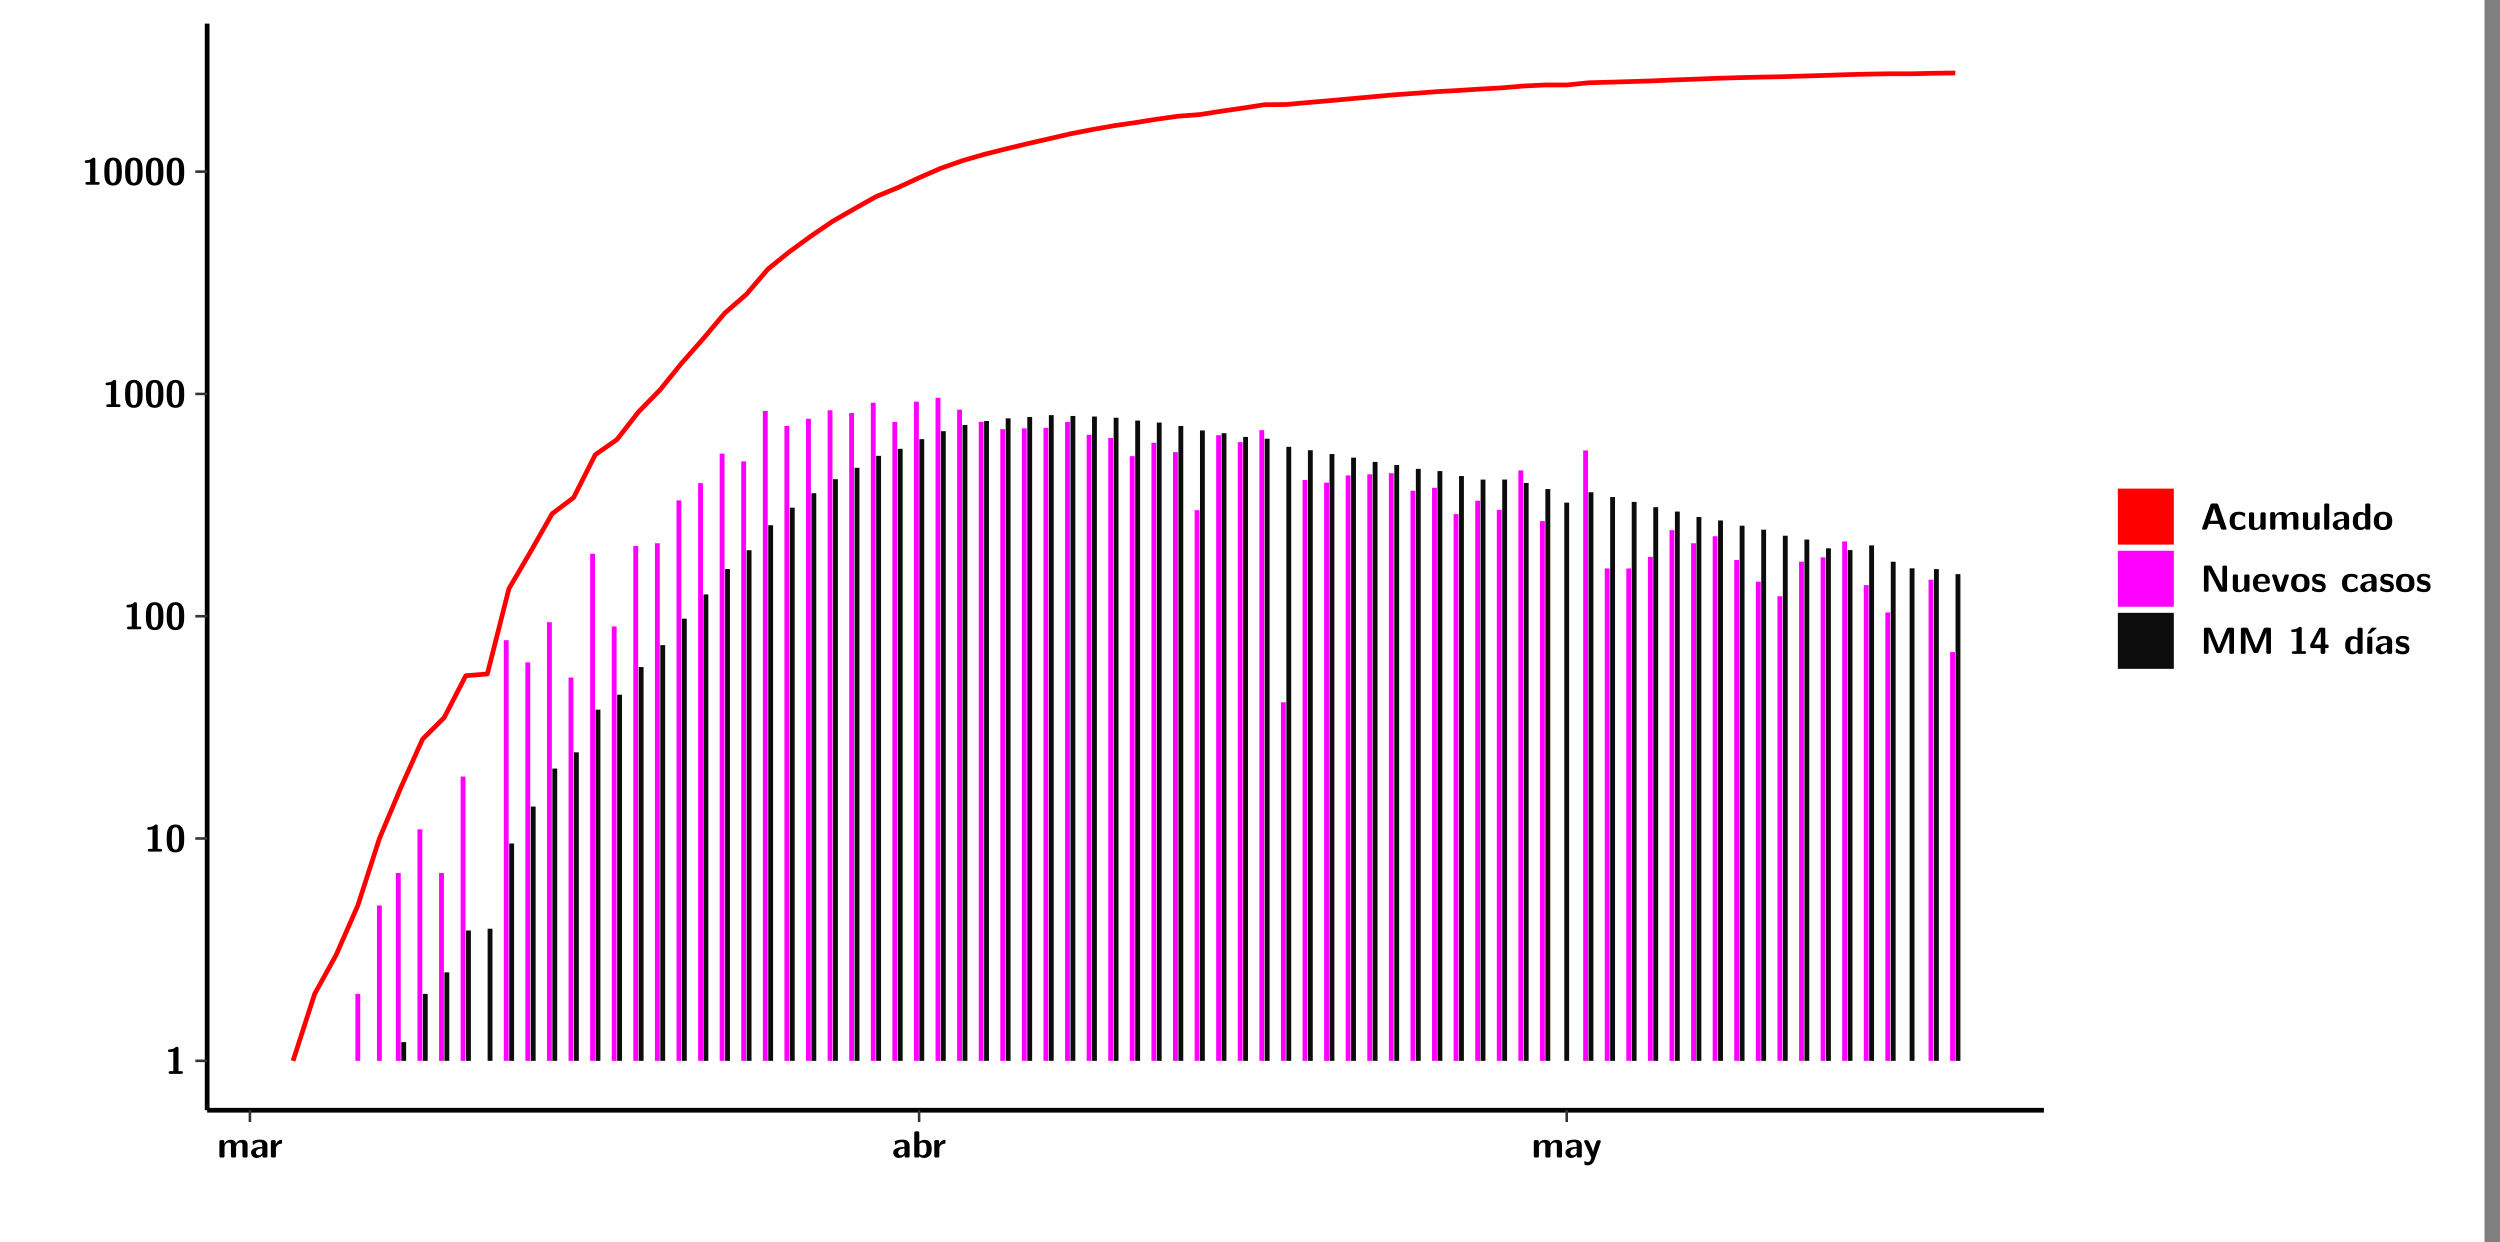 <?xml version="1.0" encoding="UTF-8"?>
<svg xmlns="http://www.w3.org/2000/svg" xmlns:xlink="http://www.w3.org/1999/xlink" width="579.653pt" height="288pt" viewBox="0 0 579.653 288" version="1.1">
<rect x="0" y="0" width="579.653" height="288" fill="#808080" stroke="none"/>
<defs>
<g>
<symbol overflow="visible" id="glyph0-0">
<path style="stroke:none;" d=""/>
</symbol>
<symbol overflow="visible" id="glyph0-1">
<path style="stroke:none;" d="M 3.109 -5.859 C 3.109 -6.016 3.109 -6.281 2.719 -6.281 C 2.547 -6.281 2.516 -6.266 2.406 -6.156 C 2.25 -6.016 1.922 -5.688 1.047 -5.672 C 0.891 -5.672 0.672 -5.609 0.672 -5.359 C 0.672 -5.047 0.969 -5.047 1.094 -5.047 C 1.344 -5.047 1.656 -5.078 1.906 -5.156 L 1.906 -0.625 L 1.234 -0.625 C 1.109 -0.625 0.812 -0.625 0.812 -0.312 C 0.812 0 1.109 0 1.234 0 L 3.719 0 C 3.828 0 4.141 0 4.141 -0.312 C 4.141 -0.625 3.828 -0.625 3.719 -0.625 L 3.109 -0.625 Z M 3.109 -5.859 "/>
</symbol>
<symbol overflow="visible" id="glyph0-2">
<path style="stroke:none;" d="M 4.438 -3 C 4.438 -4.203 4.438 -6.281 2.406 -6.281 C 0.375 -6.281 0.375 -4.219 0.375 -3 C 0.375 -1.812 0.375 0.188 2.406 0.188 C 4.438 0.188 4.438 -1.781 4.438 -3 Z M 2.406 -0.438 C 1.75 -0.438 1.656 -1.25 1.625 -1.484 C 1.562 -1.953 1.562 -2.766 1.562 -3.125 C 1.562 -3.641 1.562 -4.203 1.625 -4.641 C 1.641 -4.875 1.734 -5.641 2.406 -5.641 C 3.047 -5.641 3.156 -4.906 3.188 -4.734 C 3.25 -4.281 3.25 -3.594 3.25 -3.125 C 3.25 -2.625 3.25 -1.953 3.188 -1.469 C 3.156 -1.234 3.062 -0.438 2.406 -0.438 Z M 2.406 -0.438 "/>
</symbol>
<symbol overflow="visible" id="glyph0-3">
<path style="stroke:none;" d="M 7.062 -2.844 C 7.062 -3.75 6.672 -4.109 5.781 -4.109 C 5.156 -4.109 4.688 -3.828 4.359 -3.25 C 4.219 -4.078 3.484 -4.109 3.109 -4.109 C 2.938 -4.109 2.578 -4.109 2.188 -3.828 C 1.906 -3.625 1.734 -3.344 1.672 -3.203 L 1.672 -3.641 C 1.672 -3.922 1.609 -4.062 1.25 -4.062 L 0.953 -4.062 C 0.625 -4.062 0.531 -3.969 0.531 -3.641 L 0.531 -0.422 C 0.531 -0.109 0.625 0 0.953 0 L 1.297 0 C 1.625 0 1.719 -0.109 1.719 -0.422 L 1.719 -2.359 C 1.719 -3.141 2.25 -3.484 2.688 -3.484 C 3.109 -3.484 3.203 -3.297 3.203 -2.828 L 3.203 -0.422 C 3.203 -0.109 3.297 0 3.625 0 L 3.969 0 C 4.297 0 4.391 -0.109 4.391 -0.422 L 4.391 -2.359 C 4.391 -3.141 4.922 -3.484 5.359 -3.484 C 5.781 -3.484 5.875 -3.297 5.875 -2.828 L 5.875 -0.422 C 5.875 -0.109 5.969 0 6.297 0 L 6.641 0 C 6.984 0 7.062 -0.109 7.062 -0.422 Z M 7.062 -2.844 "/>
</symbol>
<symbol overflow="visible" id="glyph0-4">
<path style="stroke:none;" d="M 4.062 -2.766 C 4.062 -4.156 2.734 -4.156 2.297 -4.156 C 1.891 -4.156 1.453 -4.125 0.859 -3.891 C 0.672 -3.797 0.625 -3.781 0.625 -3.688 C 0.625 -3.625 0.688 -3.109 0.688 -3.047 C 0.703 -2.984 0.75 -2.938 0.812 -2.938 C 0.844 -2.938 0.875 -2.969 0.906 -3 C 1.281 -3.391 1.719 -3.578 2.266 -3.578 C 2.734 -3.578 2.875 -3.297 2.875 -2.781 L 2.875 -2.469 C 2.562 -2.469 0.266 -2.453 0.266 -1.172 C 0.266 -0.547 0.766 0.094 1.531 0.094 C 1.828 0.094 2.484 0.016 2.906 -0.594 L 2.906 -0.422 C 2.906 -0.141 2.969 0 3.328 0 L 3.641 0 C 3.984 0 4.062 -0.109 4.062 -0.422 Z M 2.875 -1.344 C 2.875 -0.531 2.047 -0.531 2.016 -0.531 C 1.641 -0.531 1.406 -0.844 1.406 -1.188 C 1.406 -2.047 2.625 -2.109 2.875 -2.109 Z M 2.875 -1.344 "/>
</symbol>
<symbol overflow="visible" id="glyph0-5">
<path style="stroke:none;" d="M 1.703 -2.016 C 1.703 -2.844 2.391 -3.188 2.938 -3.219 C 3.109 -3.234 3.125 -3.234 3.125 -3.469 L 3.125 -3.875 C 3.125 -4.047 3.125 -4.109 2.969 -4.109 C 2.719 -4.109 2.078 -4.031 1.672 -3.078 L 1.656 -3.078 L 1.656 -3.641 C 1.656 -3.922 1.594 -4.062 1.234 -4.062 L 0.953 -4.062 C 0.641 -4.062 0.531 -3.969 0.531 -3.641 L 0.531 -0.422 C 0.531 -0.109 0.625 0 0.953 0 L 1.281 0 C 1.609 0 1.703 -0.109 1.703 -0.422 Z M 1.703 -2.016 "/>
</symbol>
<symbol overflow="visible" id="glyph0-6">
<path style="stroke:none;" d="M 1.703 -5.656 C 1.703 -5.938 1.641 -6.078 1.281 -6.078 L 0.953 -6.078 C 0.641 -6.078 0.531 -5.984 0.531 -5.656 L 0.531 -0.422 C 0.531 -0.109 0.625 0 0.953 0 L 1.312 0 C 1.453 0 1.719 0 1.734 -0.344 C 2.125 0.094 2.578 0.094 2.719 0.094 C 4.578 0.094 4.578 -1.594 4.578 -2.031 C 4.578 -2.453 4.578 -4.109 2.938 -4.109 C 2.219 -4.109 1.781 -3.703 1.703 -3.625 Z M 1.734 -3.172 C 1.844 -3.281 2.109 -3.484 2.5 -3.484 C 3.391 -3.484 3.391 -2.672 3.391 -2.016 C 3.391 -1.375 3.391 -0.531 2.406 -0.531 C 2.047 -0.531 1.828 -0.75 1.734 -0.875 Z M 1.734 -3.172 "/>
</symbol>
<symbol overflow="visible" id="glyph0-7">
<path style="stroke:none;" d="M 4.109 -3.609 C 4.141 -3.719 4.141 -3.734 4.141 -3.781 C 4.141 -4.016 3.906 -4.016 3.797 -4.016 L 3.609 -4.016 C 3.469 -4.016 3.266 -4.016 3.141 -3.812 C 3.109 -3.766 2.406 -1.828 2.359 -1.25 L 2.344 -1.25 C 2.312 -1.672 1.953 -2.484 1.562 -3.328 C 1.328 -3.891 1.266 -4.016 0.828 -4.016 L 0.594 -4.016 C 0.469 -4.016 0.25 -4.016 0.25 -3.781 C 0.25 -3.75 0.281 -3.688 0.297 -3.641 L 1.953 0 C 1.891 0.188 1.859 0.281 1.828 0.375 C 1.734 0.656 1.578 1.047 1.109 1.047 C 0.812 1.047 0.609 0.922 0.516 0.875 C 0.469 0.844 0.453 0.828 0.422 0.828 C 0.391 0.828 0.312 0.859 0.312 0.969 C 0.312 1.031 0.375 1.641 0.391 1.672 C 0.469 1.781 0.953 1.797 1.094 1.797 C 2.172 1.797 2.609 0.766 2.672 0.547 Z M 4.109 -3.609 "/>
</symbol>
<symbol overflow="visible" id="glyph0-8">
<path style="stroke:none;" d="M 4.156 -5.703 C 4.031 -6.078 3.766 -6.078 3.594 -6.078 L 2.828 -6.078 C 2.641 -6.078 2.391 -6.078 2.266 -5.703 L 0.406 -0.406 C 0.375 -0.297 0.375 -0.281 0.375 -0.234 C 0.375 0 0.594 0 0.703 0 L 1.031 0 C 1.188 0 1.453 0 1.578 -0.344 L 1.922 -1.328 L 4.344 -1.328 L 4.641 -0.484 C 4.75 -0.172 4.812 0 5.234 0 L 5.703 0 C 5.828 0 6.047 0 6.047 -0.234 C 6.047 -0.281 6.047 -0.297 6 -0.406 Z M 2.812 -3.938 C 2.938 -4.328 3.062 -4.656 3.125 -4.969 L 3.141 -4.969 C 3.188 -4.766 3.188 -4.75 3.25 -4.547 L 4.078 -2.078 L 2.188 -2.078 Z M 2.812 -3.938 "/>
</symbol>
<symbol overflow="visible" id="glyph0-9">
<path style="stroke:none;" d="M 4 -0.438 C 4 -0.531 3.969 -0.938 3.953 -1.047 C 3.953 -1.078 3.938 -1.172 3.844 -1.172 C 3.812 -1.172 3.797 -1.172 3.703 -1.078 C 3.562 -0.953 3.141 -0.594 2.422 -0.594 C 1.516 -0.594 1.516 -1.469 1.516 -2.031 C 1.516 -2.75 1.562 -3.484 2.453 -3.484 C 3.031 -3.484 3.266 -3.344 3.578 -3.078 C 3.688 -2.984 3.703 -2.984 3.734 -2.984 C 3.828 -2.984 3.844 -3.062 3.844 -3.094 C 3.859 -3.172 3.953 -3.656 3.953 -3.703 C 3.953 -3.781 3.891 -3.812 3.75 -3.891 C 3.328 -4.078 3.062 -4.156 2.453 -4.156 C 1.141 -4.156 0.328 -3.547 0.328 -2.016 C 0.328 -0.562 1.078 0.094 2.406 0.094 C 2.641 0.094 3.172 0.094 3.75 -0.203 C 4 -0.344 4 -0.344 4 -0.438 Z M 4 -0.438 "/>
</symbol>
<symbol overflow="visible" id="glyph0-10">
<path style="stroke:none;" d="M 4.391 -3.594 C 4.391 -3.875 4.328 -4.016 3.969 -4.016 L 3.609 -4.016 C 3.281 -4.016 3.188 -3.906 3.188 -3.594 L 3.188 -1.516 C 3.188 -0.938 2.891 -0.438 2.266 -0.438 C 1.766 -0.438 1.719 -0.562 1.719 -1.031 L 1.719 -3.594 C 1.719 -3.875 1.656 -4.016 1.297 -4.016 L 0.953 -4.016 C 0.625 -4.016 0.531 -3.922 0.531 -3.594 L 0.531 -1.109 C 0.531 -0.172 1.031 0.094 1.953 0.094 C 2.188 0.094 2.812 0.094 3.219 -0.656 L 3.219 -0.422 C 3.219 -0.141 3.281 0 3.641 0 L 3.969 0 C 4.297 0 4.391 -0.109 4.391 -0.422 Z M 4.391 -3.594 "/>
</symbol>
<symbol overflow="visible" id="glyph0-11">
<path style="stroke:none;" d="M 1.703 -5.656 C 1.703 -5.938 1.641 -6.078 1.281 -6.078 L 0.953 -6.078 C 0.641 -6.078 0.531 -5.984 0.531 -5.656 L 0.531 -0.422 C 0.531 -0.109 0.625 0 0.953 0 L 1.281 0 C 1.609 0 1.703 -0.109 1.703 -0.422 Z M 1.703 -5.656 "/>
</symbol>
<symbol overflow="visible" id="glyph0-12">
<path style="stroke:none;" d="M 4.375 -5.656 C 4.375 -5.938 4.312 -6.078 3.953 -6.078 L 3.625 -6.078 C 3.297 -6.078 3.203 -5.969 3.203 -5.656 L 3.203 -3.672 C 2.812 -4.047 2.375 -4.109 2.109 -4.109 C 0.328 -4.109 0.328 -2.422 0.328 -2 C 0.328 -1.594 0.328 0.094 2.062 0.094 C 2.422 0.094 2.812 -0.016 3.188 -0.406 C 3.188 -0.094 3.297 0 3.609 0 L 3.953 0 C 4.281 0 4.375 -0.109 4.375 -0.422 Z M 3.188 -1.094 C 3.188 -0.953 3.188 -0.875 2.922 -0.688 C 2.703 -0.547 2.5 -0.531 2.406 -0.531 C 1.516 -0.531 1.516 -1.344 1.516 -2 C 1.516 -2.656 1.516 -3.484 2.5 -3.484 C 2.75 -3.484 2.984 -3.391 3.188 -3.203 Z M 3.188 -1.094 "/>
</symbol>
<symbol overflow="visible" id="glyph0-13">
<path style="stroke:none;" d="M 4.547 -1.969 C 4.547 -3.406 3.844 -4.156 2.406 -4.156 C 0.953 -4.156 0.266 -3.391 0.266 -1.969 C 0.266 -0.547 1.031 0.094 2.406 0.094 C 3.781 0.094 4.547 -0.531 4.547 -1.969 Z M 2.406 -0.594 C 1.469 -0.594 1.469 -1.375 1.469 -2.078 C 1.469 -2.75 1.469 -3.531 2.406 -3.531 C 3.344 -3.531 3.344 -2.766 3.344 -2.078 C 3.344 -1.391 3.344 -0.594 2.406 -0.594 Z M 2.406 -0.594 "/>
</symbol>
<symbol overflow="visible" id="glyph0-14">
<path style="stroke:none;" d="M 2.656 -5.734 C 2.469 -6.078 2.203 -6.078 2.031 -6.078 L 1.219 -6.078 C 0.906 -6.078 0.797 -5.984 0.797 -5.656 L 0.797 -0.422 C 0.797 -0.109 0.891 0 1.219 0 L 1.453 0 C 1.781 0 1.875 -0.109 1.875 -0.422 L 1.875 -5.016 L 1.891 -5.016 L 4.297 -0.344 C 4.484 0 4.75 0 4.922 0 L 5.734 0 C 6.062 0 6.156 -0.109 6.156 -0.422 L 6.156 -5.656 C 6.156 -5.938 6.094 -6.078 5.734 -6.078 L 5.5 -6.078 C 5.156 -6.078 5.078 -5.969 5.078 -5.656 L 5.078 -1.062 L 5.062 -1.062 Z M 2.656 -5.734 "/>
</symbol>
<symbol overflow="visible" id="glyph0-15">
<path style="stroke:none;" d="M 3.781 -1.875 C 3.984 -1.875 4.203 -1.891 4.203 -2.281 C 4.203 -3.406 3.672 -4.156 2.359 -4.156 C 0.969 -4.156 0.266 -3.375 0.266 -2.047 C 0.266 -0.609 1.109 0.094 2.484 0.094 C 2.812 0.094 3.312 0.047 3.891 -0.234 C 4.078 -0.328 4.141 -0.359 4.141 -0.469 C 4.141 -0.531 4.125 -0.781 4.109 -0.844 C 4.078 -1.125 4.062 -1.125 3.984 -1.125 C 3.953 -1.125 3.938 -1.125 3.844 -1.047 C 3.328 -0.594 2.797 -0.531 2.516 -0.531 C 1.531 -0.531 1.422 -1.312 1.391 -1.875 Z M 1.406 -2.344 C 1.422 -2.875 1.609 -3.531 2.359 -3.531 C 3.062 -3.531 3.203 -3.031 3.219 -2.344 Z M 1.406 -2.344 "/>
</symbol>
<symbol overflow="visible" id="glyph0-16">
<path style="stroke:none;" d="M 4.109 -3.609 C 4.141 -3.719 4.141 -3.75 4.141 -3.766 C 4.141 -4.016 3.922 -4.016 3.797 -4.016 L 3.609 -4.016 C 3.25 -4.016 3.141 -3.891 3.062 -3.641 L 2.203 -0.984 L 1.328 -3.641 C 1.266 -3.828 1.203 -4.016 0.781 -4.016 L 0.578 -4.016 C 0.453 -4.016 0.234 -4.016 0.234 -3.766 C 0.234 -3.75 0.234 -3.719 0.266 -3.609 L 1.312 -0.375 C 1.438 0 1.703 0 1.859 0 L 2.5 0 C 2.672 0 2.938 0 3.062 -0.375 Z M 4.109 -3.609 "/>
</symbol>
<symbol overflow="visible" id="glyph0-17">
<path style="stroke:none;" d="M 3.469 -1.234 C 3.469 -1.734 3.203 -2.031 3.047 -2.172 C 2.703 -2.484 2.391 -2.547 2.031 -2.609 C 1.547 -2.703 1.188 -2.766 1.188 -3.109 C 1.188 -3.469 1.484 -3.547 1.828 -3.547 C 2.406 -3.547 2.719 -3.328 2.953 -3.125 C 3.047 -3.047 3.062 -3.047 3.094 -3.047 C 3.188 -3.047 3.203 -3.125 3.203 -3.156 C 3.219 -3.219 3.312 -3.719 3.312 -3.766 C 3.312 -3.906 2.844 -4.031 2.75 -4.062 C 2.406 -4.156 2.125 -4.156 1.891 -4.156 C 1.5 -4.156 0.328 -4.156 0.328 -2.906 C 0.328 -2.484 0.516 -2.219 0.75 -2 C 1.062 -1.734 1.406 -1.672 1.906 -1.562 C 2.156 -1.531 2.609 -1.453 2.609 -1.062 C 2.609 -0.656 2.266 -0.594 1.922 -0.594 C 1.531 -0.594 1.047 -0.703 0.625 -1.188 C 0.594 -1.234 0.562 -1.266 0.516 -1.266 C 0.422 -1.266 0.406 -1.188 0.391 -1.125 C 0.375 -1.016 0.266 -0.516 0.266 -0.422 C 0.266 -0.266 0.922 -0.062 0.922 -0.047 C 1.406 0.094 1.766 0.094 1.922 0.094 C 2.359 0.094 3.469 0.062 3.469 -1.234 Z M 3.469 -1.234 "/>
</symbol>
<symbol overflow="visible" id="glyph0-18">
<path style="stroke:none;" d="M 4.859 -2.859 C 4.688 -2.422 4.359 -1.609 4.281 -1.312 C 4.203 -1.625 3.844 -2.484 3.656 -2.953 L 2.531 -5.719 C 2.391 -6.078 2.109 -6.078 1.953 -6.078 L 1.219 -6.078 C 0.906 -6.078 0.797 -5.984 0.797 -5.656 L 0.797 -0.422 C 0.797 -0.109 0.891 0 1.219 0 L 1.453 0 C 1.781 0 1.875 -0.109 1.875 -0.422 L 1.875 -4.953 L 1.891 -4.953 C 1.984 -4.562 2.375 -3.578 2.578 -3.062 L 3.609 -0.562 C 3.766 -0.188 3.969 -0.188 4.266 -0.188 C 4.562 -0.188 4.781 -0.188 4.938 -0.562 L 6.062 -3.328 C 6.141 -3.531 6.625 -4.719 6.672 -4.953 L 6.688 -4.953 L 6.688 -0.422 C 6.688 -0.141 6.75 0 7.109 0 L 7.344 0 C 7.672 0 7.766 -0.109 7.766 -0.422 L 7.766 -5.656 C 7.766 -5.938 7.703 -6.078 7.344 -6.078 L 6.609 -6.078 C 6.391 -6.078 6.172 -6.062 6.016 -5.703 Z M 4.859 -2.859 "/>
</symbol>
<symbol overflow="visible" id="glyph0-19">
<path style="stroke:none;" d="M 0.344 -2.297 C 0.266 -2.172 0.266 -2.141 0.266 -1.984 L 0.266 -1.766 C 0.266 -1.484 0.328 -1.344 0.688 -1.344 L 2.672 -1.344 L 2.672 -0.422 C 2.672 -0.141 2.719 0 3.078 0 L 3.328 0 C 3.656 0 3.75 -0.109 3.75 -0.422 L 3.75 -1.344 L 4.125 -1.344 C 4.391 -1.344 4.547 -1.406 4.547 -1.75 C 4.547 -2.078 4.422 -2.172 4.125 -2.172 L 3.75 -2.172 L 3.75 -5.656 C 3.75 -5.984 3.656 -6.078 3.328 -6.078 L 2.688 -6.078 C 2.531 -6.078 2.391 -6.078 2.281 -5.875 Z M 1.188 -2.172 C 2.578 -4.75 2.672 -5.016 2.703 -5.156 L 2.719 -5.156 L 2.719 -2.172 Z M 1.188 -2.172 "/>
</symbol>
<symbol overflow="visible" id="glyph0-20">
<path style="stroke:none;" d="M 3.906 -5.844 C 3.953 -5.875 4 -5.922 4 -5.969 C 4 -6.078 3.906 -6.078 3.766 -6.078 L 3.047 -6.078 C 2.875 -6.078 2.859 -6.078 2.781 -5.984 L 2.031 -4.953 C 1.953 -4.859 1.953 -4.844 1.953 -4.828 C 1.953 -4.703 2.047 -4.703 2.188 -4.703 L 2.516 -4.703 Z M 3.906 -5.844 "/>
</symbol>
<symbol overflow="visible" id="glyph0-21">
<path style="stroke:none;" d="M 1.703 -3.594 C 1.703 -3.875 1.641 -4.016 1.281 -4.016 L 0.953 -4.016 C 0.641 -4.016 0.531 -3.922 0.531 -3.594 L 0.531 -0.422 C 0.531 -0.109 0.625 0 0.953 0 L 1.281 0 C 1.609 0 1.703 -0.109 1.703 -0.422 Z M 1.703 -3.594 "/>
</symbol>
</g>
<clipPath id="clip1">
  <path d="M 0 0 L 576.008 0 L 576.008 288 L 0 288 Z M 0 0 "/>
</clipPath>
<clipPath id="clip2">
  <path d="M 48.031 5.477 L 473.898 5.477 L 473.898 257.414 L 48.031 257.414 Z M 48.031 5.477 "/>
</clipPath>
</defs>
<g id="surface1">
<g clip-path="url(#clip1)" clip-rule="nonzero">
<path style="fill-rule:nonzero;fill:rgb(100%,100%,100%);fill-opacity:1;stroke-width:0.598;stroke-linecap:round;stroke-linejoin:round;stroke:rgb(100%,100%,100%);stroke-opacity:1;stroke-miterlimit:10;" d="M 0 0 L 0 288.004 L 576.008 288.004 L 576.008 0 Z M 0 0 " transform="matrix(1,0,0,-1,0,288)"/>
</g>
<g clip-path="url(#clip2)" clip-rule="nonzero">
<path style=" stroke:none;fill-rule:nonzero;fill:rgb(100%,100%,100%);fill-opacity:1;" d="M 48.031 257.414 L 48.031 5.477 L 473.898 5.477 L 473.898 257.414 Z M 48.031 257.414 "/>
</g>
<path style=" stroke:none;fill-rule:nonzero;fill:rgb(100%,0%,100%);fill-opacity:1;" d="M 82.402 245.969 L 82.402 230.445 L 83.527 230.445 L 83.527 245.969 Z M 82.402 245.969 "/>
<path style=" stroke:none;fill-rule:nonzero;fill:rgb(100%,0%,100%);fill-opacity:1;" d="M 87.402 245.969 L 87.402 209.941 L 88.527 209.941 L 88.527 245.969 Z M 87.402 245.969 "/>
<path style=" stroke:none;fill-rule:nonzero;fill:rgb(100%,0%,100%);fill-opacity:1;" d="M 91.785 245.969 L 91.785 202.41 L 92.914 202.41 L 92.914 245.969 Z M 91.785 245.969 "/>
<path style=" stroke:none;fill-rule:nonzero;fill:rgb(4.999%,4.999%,4.999%);fill-opacity:1;" d="M 93.043 245.969 L 93.043 241.625 L 94.168 241.625 L 94.168 245.969 Z M 93.043 245.969 "/>
<path style=" stroke:none;fill-rule:nonzero;fill:rgb(100%,0%,100%);fill-opacity:1;" d="M 96.789 245.969 L 96.789 192.289 L 97.914 192.289 L 97.914 245.969 Z M 96.789 245.969 "/>
<path style=" stroke:none;fill-rule:nonzero;fill:rgb(4.999%,4.999%,4.999%);fill-opacity:1;" d="M 98.043 245.969 L 98.043 230.445 L 99.168 230.445 L 99.168 245.969 Z M 98.043 245.969 "/>
<path style=" stroke:none;fill-rule:nonzero;fill:rgb(100%,0%,100%);fill-opacity:1;" d="M 101.801 245.969 L 101.801 202.41 L 102.926 202.41 L 102.926 245.969 Z M 101.801 245.969 "/>
<path style=" stroke:none;fill-rule:nonzero;fill:rgb(4.999%,4.999%,4.999%);fill-opacity:1;" d="M 103.043 245.969 L 103.043 225.453 L 104.172 225.453 L 104.172 245.969 Z M 103.043 245.969 "/>
<path style=" stroke:none;fill-rule:nonzero;fill:rgb(100%,0%,100%);fill-opacity:1;" d="M 106.801 245.969 L 106.801 180.055 L 107.926 180.055 L 107.926 245.969 Z M 106.801 245.969 "/>
<path style=" stroke:none;fill-rule:nonzero;fill:rgb(4.999%,4.999%,4.999%);fill-opacity:1;" d="M 108.055 245.969 L 108.055 215.75 L 109.184 215.75 L 109.184 245.969 Z M 108.055 245.969 "/>
<path style=" stroke:none;fill-rule:nonzero;fill:rgb(4.999%,4.999%,4.999%);fill-opacity:1;" d="M 113.059 245.969 L 113.059 215.332 L 114.184 215.332 L 114.184 245.969 Z M 113.059 245.969 "/>
<path style=" stroke:none;fill-rule:nonzero;fill:rgb(100%,0%,100%);fill-opacity:1;" d="M 116.812 245.969 L 116.812 148.441 L 117.938 148.441 L 117.938 245.969 Z M 116.812 245.969 "/>
<path style=" stroke:none;fill-rule:nonzero;fill:rgb(4.999%,4.999%,4.999%);fill-opacity:1;" d="M 118.07 245.969 L 118.07 195.574 L 119.195 195.574 L 119.195 245.969 Z M 118.07 245.969 "/>
<path style=" stroke:none;fill-rule:nonzero;fill:rgb(100%,0%,100%);fill-opacity:1;" d="M 121.816 245.969 L 121.816 153.582 L 122.941 153.582 L 122.941 245.969 Z M 121.816 245.969 "/>
<path style=" stroke:none;fill-rule:nonzero;fill:rgb(4.999%,4.999%,4.999%);fill-opacity:1;" d="M 123.07 245.969 L 123.07 187.008 L 124.195 187.008 L 124.195 245.969 Z M 123.07 245.969 "/>
<path style=" stroke:none;fill-rule:nonzero;fill:rgb(100%,0%,100%);fill-opacity:1;" d="M 126.824 245.969 L 126.824 144.266 L 127.953 144.266 L 127.953 245.969 Z M 126.824 245.969 "/>
<path style=" stroke:none;fill-rule:nonzero;fill:rgb(4.999%,4.999%,4.999%);fill-opacity:1;" d="M 128.07 245.969 L 128.07 178.199 L 129.195 178.199 L 129.195 245.969 Z M 128.07 245.969 "/>
<path style=" stroke:none;fill-rule:nonzero;fill:rgb(100%,0%,100%);fill-opacity:1;" d="M 131.828 245.969 L 131.828 157.09 L 132.953 157.09 L 132.953 245.969 Z M 131.828 245.969 "/>
<path style=" stroke:none;fill-rule:nonzero;fill:rgb(4.999%,4.999%,4.999%);fill-opacity:1;" d="M 133.082 245.969 L 133.082 174.434 L 134.207 174.434 L 134.207 245.969 Z M 133.082 245.969 "/>
<path style=" stroke:none;fill-rule:nonzero;fill:rgb(100%,0%,100%);fill-opacity:1;" d="M 136.84 245.969 L 136.84 128.395 L 137.965 128.395 L 137.965 245.969 Z M 136.84 245.969 "/>
<path style=" stroke:none;fill-rule:nonzero;fill:rgb(4.999%,4.999%,4.999%);fill-opacity:1;" d="M 138.082 245.969 L 138.082 164.543 L 139.211 164.543 L 139.211 245.969 Z M 138.082 245.969 "/>
<path style=" stroke:none;fill-rule:nonzero;fill:rgb(100%,0%,100%);fill-opacity:1;" d="M 141.84 245.969 L 141.84 145.242 L 142.965 145.242 L 142.965 245.969 Z M 141.84 245.969 "/>
<path style=" stroke:none;fill-rule:nonzero;fill:rgb(4.999%,4.999%,4.999%);fill-opacity:1;" d="M 143.094 245.969 L 143.094 161.074 L 144.223 161.074 L 144.223 245.969 Z M 143.094 245.969 "/>
<path style=" stroke:none;fill-rule:nonzero;fill:rgb(100%,0%,100%);fill-opacity:1;" d="M 146.84 245.969 L 146.84 126.594 L 147.969 126.594 L 147.969 245.969 Z M 146.84 245.969 "/>
<path style=" stroke:none;fill-rule:nonzero;fill:rgb(4.999%,4.999%,4.999%);fill-opacity:1;" d="M 148.098 245.969 L 148.098 154.668 L 149.223 154.668 L 149.223 245.969 Z M 148.098 245.969 "/>
<path style=" stroke:none;fill-rule:nonzero;fill:rgb(100%,0%,100%);fill-opacity:1;" d="M 151.852 245.969 L 151.852 125.957 L 152.977 125.957 L 152.977 245.969 Z M 151.852 245.969 "/>
<path style=" stroke:none;fill-rule:nonzero;fill:rgb(4.999%,4.999%,4.999%);fill-opacity:1;" d="M 153.098 245.969 L 153.098 149.578 L 154.223 149.578 L 154.223 245.969 Z M 153.098 245.969 "/>
<path style=" stroke:none;fill-rule:nonzero;fill:rgb(100%,0%,100%);fill-opacity:1;" d="M 156.855 245.969 L 156.855 116.023 L 157.98 116.023 L 157.98 245.969 Z M 156.855 245.969 "/>
<path style=" stroke:none;fill-rule:nonzero;fill:rgb(4.999%,4.999%,4.999%);fill-opacity:1;" d="M 158.109 245.969 L 158.109 143.449 L 159.234 143.449 L 159.234 245.969 Z M 158.109 245.969 "/>
<path style=" stroke:none;fill-rule:nonzero;fill:rgb(100%,0%,100%);fill-opacity:1;" d="M 161.863 245.969 L 161.863 112.02 L 162.992 112.02 L 162.992 245.969 Z M 161.863 245.969 "/>
<path style=" stroke:none;fill-rule:nonzero;fill:rgb(4.999%,4.999%,4.999%);fill-opacity:1;" d="M 163.109 245.969 L 163.109 137.82 L 164.234 137.82 L 164.234 245.969 Z M 163.109 245.969 "/>
<path style=" stroke:none;fill-rule:nonzero;fill:rgb(100%,0%,100%);fill-opacity:1;" d="M 166.867 245.969 L 166.867 105.172 L 167.992 105.172 L 167.992 245.969 Z M 166.867 245.969 "/>
<path style=" stroke:none;fill-rule:nonzero;fill:rgb(4.999%,4.999%,4.999%);fill-opacity:1;" d="M 168.121 245.969 L 168.121 131.934 L 169.246 131.934 L 169.246 245.969 Z M 168.121 245.969 "/>
<path style=" stroke:none;fill-rule:nonzero;fill:rgb(100%,0%,100%);fill-opacity:1;" d="M 171.867 245.969 L 171.867 106.988 L 172.992 106.988 L 172.992 245.969 Z M 171.867 245.969 "/>
<path style=" stroke:none;fill-rule:nonzero;fill:rgb(4.999%,4.999%,4.999%);fill-opacity:1;" d="M 173.121 245.969 L 173.121 127.578 L 174.25 127.578 L 174.25 245.969 Z M 173.121 245.969 "/>
<path style=" stroke:none;fill-rule:nonzero;fill:rgb(100%,0%,100%);fill-opacity:1;" d="M 176.879 245.969 L 176.879 95.27 L 178.004 95.27 L 178.004 245.969 Z M 176.879 245.969 "/>
<path style=" stroke:none;fill-rule:nonzero;fill:rgb(4.999%,4.999%,4.999%);fill-opacity:1;" d="M 178.125 245.969 L 178.125 121.781 L 179.25 121.781 L 179.25 245.969 Z M 178.125 245.969 "/>
<path style=" stroke:none;fill-rule:nonzero;fill:rgb(100%,0%,100%);fill-opacity:1;" d="M 181.879 245.969 L 181.879 98.758 L 183.008 98.758 L 183.008 245.969 Z M 181.879 245.969 "/>
<path style=" stroke:none;fill-rule:nonzero;fill:rgb(4.999%,4.999%,4.999%);fill-opacity:1;" d="M 183.137 245.969 L 183.137 117.707 L 184.262 117.707 L 184.262 245.969 Z M 183.137 245.969 "/>
<path style=" stroke:none;fill-rule:nonzero;fill:rgb(100%,0%,100%);fill-opacity:1;" d="M 186.883 245.969 L 186.883 97.102 L 188.016 97.102 L 188.016 245.969 Z M 186.883 245.969 "/>
<path style=" stroke:none;fill-rule:nonzero;fill:rgb(4.999%,4.999%,4.999%);fill-opacity:1;" d="M 188.137 245.969 L 188.137 114.359 L 189.262 114.359 L 189.262 245.969 Z M 188.137 245.969 "/>
<path style=" stroke:none;fill-rule:nonzero;fill:rgb(100%,0%,100%);fill-opacity:1;" d="M 191.895 245.969 L 191.895 95.129 L 193.02 95.129 L 193.02 245.969 Z M 191.895 245.969 "/>
<path style=" stroke:none;fill-rule:nonzero;fill:rgb(4.999%,4.999%,4.999%);fill-opacity:1;" d="M 193.137 245.969 L 193.137 111.109 L 194.273 111.109 L 194.273 245.969 Z M 193.137 245.969 "/>
<path style=" stroke:none;fill-rule:nonzero;fill:rgb(100%,0%,100%);fill-opacity:1;" d="M 196.895 245.969 L 196.895 95.758 L 198.02 95.758 L 198.02 245.969 Z M 196.895 245.969 "/>
<path style=" stroke:none;fill-rule:nonzero;fill:rgb(4.999%,4.999%,4.999%);fill-opacity:1;" d="M 198.148 245.969 L 198.148 108.461 L 199.273 108.461 L 199.273 245.969 Z M 198.148 245.969 "/>
<path style=" stroke:none;fill-rule:nonzero;fill:rgb(100%,0%,100%);fill-opacity:1;" d="M 201.906 245.969 L 201.906 93.379 L 203.031 93.379 L 203.031 245.969 Z M 201.906 245.969 "/>
<path style=" stroke:none;fill-rule:nonzero;fill:rgb(4.999%,4.999%,4.999%);fill-opacity:1;" d="M 203.152 245.969 L 203.152 105.691 L 204.277 105.691 L 204.277 245.969 Z M 203.152 245.969 "/>
<path style=" stroke:none;fill-rule:nonzero;fill:rgb(100%,0%,100%);fill-opacity:1;" d="M 206.906 245.969 L 206.906 97.84 L 208.031 97.84 L 208.031 245.969 Z M 206.906 245.969 "/>
<path style=" stroke:none;fill-rule:nonzero;fill:rgb(4.999%,4.999%,4.999%);fill-opacity:1;" d="M 208.16 245.969 L 208.16 104.059 L 209.289 104.059 L 209.289 245.969 Z M 208.16 245.969 "/>
<path style=" stroke:none;fill-rule:nonzero;fill:rgb(100%,0%,100%);fill-opacity:1;" d="M 211.906 245.969 L 211.906 93.129 L 213.043 93.129 L 213.043 245.969 Z M 211.906 245.969 "/>
<path style=" stroke:none;fill-rule:nonzero;fill:rgb(4.999%,4.999%,4.999%);fill-opacity:1;" d="M 213.164 245.969 L 213.164 101.824 L 214.289 101.824 L 214.289 245.969 Z M 213.164 245.969 "/>
<path style=" stroke:none;fill-rule:nonzero;fill:rgb(100%,0%,100%);fill-opacity:1;" d="M 216.918 245.969 L 216.918 92.23 L 218.047 92.23 L 218.047 245.969 Z M 216.918 245.969 "/>
<path style=" stroke:none;fill-rule:nonzero;fill:rgb(4.999%,4.999%,4.999%);fill-opacity:1;" d="M 218.164 245.969 L 218.164 99.973 L 219.289 99.973 L 219.289 245.969 Z M 218.164 245.969 "/>
<path style=" stroke:none;fill-rule:nonzero;fill:rgb(100%,0%,100%);fill-opacity:1;" d="M 221.922 245.969 L 221.922 94.98 L 223.047 94.98 L 223.047 245.969 Z M 221.922 245.969 "/>
<path style=" stroke:none;fill-rule:nonzero;fill:rgb(4.999%,4.999%,4.999%);fill-opacity:1;" d="M 223.176 245.969 L 223.176 98.527 L 224.301 98.527 L 224.301 245.969 Z M 223.176 245.969 "/>
<path style=" stroke:none;fill-rule:nonzero;fill:rgb(100%,0%,100%);fill-opacity:1;" d="M 226.934 245.969 L 226.934 97.812 L 228.059 97.812 L 228.059 245.969 Z M 226.934 245.969 "/>
<path style=" stroke:none;fill-rule:nonzero;fill:rgb(4.999%,4.999%,4.999%);fill-opacity:1;" d="M 228.176 245.969 L 228.176 97.621 L 229.305 97.621 L 229.305 245.969 Z M 228.176 245.969 "/>
<path style=" stroke:none;fill-rule:nonzero;fill:rgb(100%,0%,100%);fill-opacity:1;" d="M 231.934 245.969 L 231.934 99.516 L 233.059 99.516 L 233.059 245.969 Z M 231.934 245.969 "/>
<path style=" stroke:none;fill-rule:nonzero;fill:rgb(4.999%,4.999%,4.999%);fill-opacity:1;" d="M 233.188 245.969 L 233.188 97.004 L 234.312 97.004 L 234.312 245.969 Z M 233.188 245.969 "/>
<path style=" stroke:none;fill-rule:nonzero;fill:rgb(100%,0%,100%);fill-opacity:1;" d="M 236.934 245.969 L 236.934 99.324 L 238.059 99.324 L 238.059 245.969 Z M 236.934 245.969 "/>
<path style=" stroke:none;fill-rule:nonzero;fill:rgb(4.999%,4.999%,4.999%);fill-opacity:1;" d="M 238.191 245.969 L 238.191 96.676 L 239.316 96.676 L 239.316 245.969 Z M 238.191 245.969 "/>
<path style=" stroke:none;fill-rule:nonzero;fill:rgb(100%,0%,100%);fill-opacity:1;" d="M 241.945 245.969 L 241.945 99.195 L 243.07 99.195 L 243.07 245.969 Z M 241.945 245.969 "/>
<path style=" stroke:none;fill-rule:nonzero;fill:rgb(4.999%,4.999%,4.999%);fill-opacity:1;" d="M 243.191 245.969 L 243.191 96.258 L 244.316 96.258 L 244.316 245.969 Z M 243.191 245.969 "/>
<path style=" stroke:none;fill-rule:nonzero;fill:rgb(100%,0%,100%);fill-opacity:1;" d="M 246.945 245.969 L 246.945 97.871 L 248.074 97.871 L 248.074 245.969 Z M 246.945 245.969 "/>
<path style=" stroke:none;fill-rule:nonzero;fill:rgb(4.999%,4.999%,4.999%);fill-opacity:1;" d="M 248.203 245.969 L 248.203 96.445 L 249.328 96.445 L 249.328 245.969 Z M 248.203 245.969 "/>
<path style=" stroke:none;fill-rule:nonzero;fill:rgb(100%,0%,100%);fill-opacity:1;" d="M 251.957 245.969 L 251.957 100.809 L 253.086 100.809 L 253.086 245.969 Z M 251.957 245.969 "/>
<path style=" stroke:none;fill-rule:nonzero;fill:rgb(4.999%,4.999%,4.999%);fill-opacity:1;" d="M 253.203 245.969 L 253.203 96.574 L 254.328 96.574 L 254.328 245.969 Z M 253.203 245.969 "/>
<path style=" stroke:none;fill-rule:nonzero;fill:rgb(100%,0%,100%);fill-opacity:1;" d="M 256.961 245.969 L 256.961 101.535 L 258.086 101.535 L 258.086 245.969 Z M 256.961 245.969 "/>
<path style=" stroke:none;fill-rule:nonzero;fill:rgb(4.999%,4.999%,4.999%);fill-opacity:1;" d="M 258.215 245.969 L 258.215 96.855 L 259.34 96.855 L 259.34 245.969 Z M 258.215 245.969 "/>
<path style=" stroke:none;fill-rule:nonzero;fill:rgb(100%,0%,100%);fill-opacity:1;" d="M 261.961 245.969 L 261.961 105.762 L 263.086 105.762 L 263.086 245.969 Z M 261.961 245.969 "/>
<path style=" stroke:none;fill-rule:nonzero;fill:rgb(4.999%,4.999%,4.999%);fill-opacity:1;" d="M 263.215 245.969 L 263.215 97.512 L 264.344 97.512 L 264.344 245.969 Z M 263.215 245.969 "/>
<path style=" stroke:none;fill-rule:nonzero;fill:rgb(100%,0%,100%);fill-opacity:1;" d="M 266.973 245.969 L 266.973 102.664 L 268.098 102.664 L 268.098 245.969 Z M 266.973 245.969 "/>
<path style=" stroke:none;fill-rule:nonzero;fill:rgb(4.999%,4.999%,4.999%);fill-opacity:1;" d="M 268.219 245.969 L 268.219 97.98 L 269.344 97.98 L 269.344 245.969 Z M 268.219 245.969 "/>
<path style=" stroke:none;fill-rule:nonzero;fill:rgb(100%,0%,100%);fill-opacity:1;" d="M 271.973 245.969 L 271.973 104.844 L 273.098 104.844 L 273.098 245.969 Z M 271.973 245.969 "/>
<path style=" stroke:none;fill-rule:nonzero;fill:rgb(4.999%,4.999%,4.999%);fill-opacity:1;" d="M 273.23 245.969 L 273.23 98.777 L 274.355 98.777 L 274.355 245.969 Z M 273.23 245.969 "/>
<path style=" stroke:none;fill-rule:nonzero;fill:rgb(100%,0%,100%);fill-opacity:1;" d="M 276.984 245.969 L 276.984 118.285 L 278.109 118.285 L 278.109 245.969 Z M 276.984 245.969 "/>
<path style=" stroke:none;fill-rule:nonzero;fill:rgb(4.999%,4.999%,4.999%);fill-opacity:1;" d="M 278.23 245.969 L 278.23 99.805 L 279.355 99.805 L 279.355 245.969 Z M 278.23 245.969 "/>
<path style=" stroke:none;fill-rule:nonzero;fill:rgb(100%,0%,100%);fill-opacity:1;" d="M 281.984 245.969 L 281.984 100.91 L 283.113 100.91 L 283.113 245.969 Z M 281.984 245.969 "/>
<path style=" stroke:none;fill-rule:nonzero;fill:rgb(4.999%,4.999%,4.999%);fill-opacity:1;" d="M 283.242 245.969 L 283.242 100.441 L 284.367 100.441 L 284.367 245.969 Z M 283.242 245.969 "/>
<path style=" stroke:none;fill-rule:nonzero;fill:rgb(100%,0%,100%);fill-opacity:1;" d="M 286.988 245.969 L 286.988 102.512 L 288.113 102.512 L 288.113 245.969 Z M 286.988 245.969 "/>
<path style=" stroke:none;fill-rule:nonzero;fill:rgb(4.999%,4.999%,4.999%);fill-opacity:1;" d="M 288.242 245.969 L 288.242 101.309 L 289.367 101.309 L 289.367 245.969 Z M 288.242 245.969 "/>
<path style=" stroke:none;fill-rule:nonzero;fill:rgb(100%,0%,100%);fill-opacity:1;" d="M 292 245.969 L 292 99.742 L 293.125 99.742 L 293.125 245.969 Z M 292 245.969 "/>
<path style=" stroke:none;fill-rule:nonzero;fill:rgb(4.999%,4.999%,4.999%);fill-opacity:1;" d="M 293.242 245.969 L 293.242 101.727 L 294.371 101.727 L 294.371 245.969 Z M 293.242 245.969 "/>
<path style=" stroke:none;fill-rule:nonzero;fill:rgb(100%,0%,100%);fill-opacity:1;" d="M 297 245.969 L 297 162.836 L 298.125 162.836 L 298.125 245.969 Z M 297 245.969 "/>
<path style=" stroke:none;fill-rule:nonzero;fill:rgb(4.999%,4.999%,4.999%);fill-opacity:1;" d="M 298.254 245.969 L 298.254 103.598 L 299.383 103.598 L 299.383 245.969 Z M 298.254 245.969 "/>
<path style=" stroke:none;fill-rule:nonzero;fill:rgb(100%,0%,100%);fill-opacity:1;" d="M 302.012 245.969 L 302.012 111.301 L 303.137 111.301 L 303.137 245.969 Z M 302.012 245.969 "/>
<path style=" stroke:none;fill-rule:nonzero;fill:rgb(4.999%,4.999%,4.999%);fill-opacity:1;" d="M 303.258 245.969 L 303.258 104.395 L 304.383 104.395 L 304.383 245.969 Z M 303.258 245.969 "/>
<path style=" stroke:none;fill-rule:nonzero;fill:rgb(100%,0%,100%);fill-opacity:1;" d="M 307.012 245.969 L 307.012 111.906 L 308.137 111.906 L 308.137 245.969 Z M 307.012 245.969 "/>
<path style=" stroke:none;fill-rule:nonzero;fill:rgb(4.999%,4.999%,4.999%);fill-opacity:1;" d="M 308.27 245.969 L 308.27 105.273 L 309.395 105.273 L 309.395 245.969 Z M 308.27 245.969 "/>
<path style=" stroke:none;fill-rule:nonzero;fill:rgb(100%,0%,100%);fill-opacity:1;" d="M 312.016 245.969 L 312.016 110.234 L 313.141 110.234 L 313.141 245.969 Z M 312.016 245.969 "/>
<path style=" stroke:none;fill-rule:nonzero;fill:rgb(4.999%,4.999%,4.999%);fill-opacity:1;" d="M 313.27 245.969 L 313.27 106.109 L 314.395 106.109 L 314.395 245.969 Z M 313.27 245.969 "/>
<path style=" stroke:none;fill-rule:nonzero;fill:rgb(100%,0%,100%);fill-opacity:1;" d="M 317.023 245.969 L 317.023 109.977 L 318.152 109.977 L 318.152 245.969 Z M 317.023 245.969 "/>
<path style=" stroke:none;fill-rule:nonzero;fill:rgb(4.999%,4.999%,4.999%);fill-opacity:1;" d="M 318.27 245.969 L 318.27 107.098 L 319.395 107.098 L 319.395 245.969 Z M 318.27 245.969 "/>
<path style=" stroke:none;fill-rule:nonzero;fill:rgb(100%,0%,100%);fill-opacity:1;" d="M 322.027 245.969 L 322.027 109.715 L 323.152 109.715 L 323.152 245.969 Z M 322.027 245.969 "/>
<path style=" stroke:none;fill-rule:nonzero;fill:rgb(4.999%,4.999%,4.999%);fill-opacity:1;" d="M 323.281 245.969 L 323.281 107.805 L 324.406 107.805 L 324.406 245.969 Z M 323.281 245.969 "/>
<path style=" stroke:none;fill-rule:nonzero;fill:rgb(100%,0%,100%);fill-opacity:1;" d="M 327.039 245.969 L 327.039 113.781 L 328.164 113.781 L 328.164 245.969 Z M 327.039 245.969 "/>
<path style=" stroke:none;fill-rule:nonzero;fill:rgb(4.999%,4.999%,4.999%);fill-opacity:1;" d="M 328.281 245.969 L 328.281 108.711 L 329.41 108.711 L 329.41 245.969 Z M 328.281 245.969 "/>
<path style=" stroke:none;fill-rule:nonzero;fill:rgb(100%,0%,100%);fill-opacity:1;" d="M 332.039 245.969 L 332.039 113.113 L 333.164 113.113 L 333.164 245.969 Z M 332.039 245.969 "/>
<path style=" stroke:none;fill-rule:nonzero;fill:rgb(4.999%,4.999%,4.999%);fill-opacity:1;" d="M 333.293 245.969 L 333.293 109.227 L 334.422 109.227 L 334.422 245.969 Z M 333.293 245.969 "/>
<path style=" stroke:none;fill-rule:nonzero;fill:rgb(100%,0%,100%);fill-opacity:1;" d="M 337.039 245.969 L 337.039 119.199 L 338.168 119.199 L 338.168 245.969 Z M 337.039 245.969 "/>
<path style=" stroke:none;fill-rule:nonzero;fill:rgb(4.999%,4.999%,4.999%);fill-opacity:1;" d="M 338.297 245.969 L 338.297 110.375 L 339.422 110.375 L 339.422 245.969 Z M 338.297 245.969 "/>
<path style=" stroke:none;fill-rule:nonzero;fill:rgb(100%,0%,100%);fill-opacity:1;" d="M 342.051 245.969 L 342.051 116.094 L 343.176 116.094 L 343.176 245.969 Z M 342.051 245.969 "/>
<path style=" stroke:none;fill-rule:nonzero;fill:rgb(4.999%,4.999%,4.999%);fill-opacity:1;" d="M 343.297 245.969 L 343.297 111.199 L 344.422 111.199 L 344.422 245.969 Z M 343.297 245.969 "/>
<path style=" stroke:none;fill-rule:nonzero;fill:rgb(100%,0%,100%);fill-opacity:1;" d="M 347.055 245.969 L 347.055 118.215 L 348.18 118.215 L 348.18 245.969 Z M 347.055 245.969 "/>
<path style=" stroke:none;fill-rule:nonzero;fill:rgb(4.999%,4.999%,4.999%);fill-opacity:1;" d="M 348.309 245.969 L 348.309 111.191 L 349.434 111.191 L 349.434 245.969 Z M 348.309 245.969 "/>
<path style=" stroke:none;fill-rule:nonzero;fill:rgb(100%,0%,100%);fill-opacity:1;" d="M 352.055 245.969 L 352.055 109.07 L 353.191 109.07 L 353.191 245.969 Z M 352.055 245.969 "/>
<path style=" stroke:none;fill-rule:nonzero;fill:rgb(4.999%,4.999%,4.999%);fill-opacity:1;" d="M 353.309 245.969 L 353.309 111.977 L 354.434 111.977 L 354.434 245.969 Z M 353.309 245.969 "/>
<path style=" stroke:none;fill-rule:nonzero;fill:rgb(100%,0%,100%);fill-opacity:1;" d="M 357.066 245.969 L 357.066 120.816 L 358.191 120.816 L 358.191 245.969 Z M 357.066 245.969 "/>
<path style=" stroke:none;fill-rule:nonzero;fill:rgb(4.999%,4.999%,4.999%);fill-opacity:1;" d="M 358.312 245.969 L 358.312 113.391 L 359.445 113.391 L 359.445 245.969 Z M 358.312 245.969 "/>
<path style=" stroke:none;fill-rule:nonzero;fill:rgb(4.999%,4.999%,4.999%);fill-opacity:1;" d="M 362.695 245.969 L 362.695 116.539 L 363.82 116.539 L 363.82 245.969 Z M 362.695 245.969 "/>
<path style=" stroke:none;fill-rule:nonzero;fill:rgb(100%,0%,100%);fill-opacity:1;" d="M 367.078 245.969 L 367.078 104.438 L 368.203 104.438 L 368.203 245.969 Z M 367.078 245.969 "/>
<path style=" stroke:none;fill-rule:nonzero;fill:rgb(4.999%,4.999%,4.999%);fill-opacity:1;" d="M 368.324 245.969 L 368.324 114.129 L 369.449 114.129 L 369.449 245.969 Z M 368.324 245.969 "/>
<path style=" stroke:none;fill-rule:nonzero;fill:rgb(100%,0%,100%);fill-opacity:1;" d="M 372.078 245.969 L 372.078 131.805 L 373.207 131.805 L 373.207 245.969 Z M 372.078 245.969 "/>
<path style=" stroke:none;fill-rule:nonzero;fill:rgb(4.999%,4.999%,4.999%);fill-opacity:1;" d="M 373.336 245.969 L 373.336 115.246 L 374.461 115.246 L 374.461 245.969 Z M 373.336 245.969 "/>
<path style=" stroke:none;fill-rule:nonzero;fill:rgb(100%,0%,100%);fill-opacity:1;" d="M 377.082 245.969 L 377.082 131.805 L 378.215 131.805 L 378.215 245.969 Z M 377.082 245.969 "/>
<path style=" stroke:none;fill-rule:nonzero;fill:rgb(4.999%,4.999%,4.999%);fill-opacity:1;" d="M 378.336 245.969 L 378.336 116.371 L 379.461 116.371 L 379.461 245.969 Z M 378.336 245.969 "/>
<path style=" stroke:none;fill-rule:nonzero;fill:rgb(100%,0%,100%);fill-opacity:1;" d="M 382.094 245.969 L 382.094 129.113 L 383.219 129.113 L 383.219 245.969 Z M 382.094 245.969 "/>
<path style=" stroke:none;fill-rule:nonzero;fill:rgb(4.999%,4.999%,4.999%);fill-opacity:1;" d="M 383.336 245.969 L 383.336 117.598 L 384.465 117.598 L 384.465 245.969 Z M 383.336 245.969 "/>
<path style=" stroke:none;fill-rule:nonzero;fill:rgb(100%,0%,100%);fill-opacity:1;" d="M 387.094 245.969 L 387.094 122.918 L 388.219 122.918 L 388.219 245.969 Z M 387.094 245.969 "/>
<path style=" stroke:none;fill-rule:nonzero;fill:rgb(4.999%,4.999%,4.999%);fill-opacity:1;" d="M 388.348 245.969 L 388.348 118.613 L 389.473 118.613 L 389.473 245.969 Z M 388.348 245.969 "/>
<path style=" stroke:none;fill-rule:nonzero;fill:rgb(100%,0%,100%);fill-opacity:1;" d="M 392.105 245.969 L 392.105 125.957 L 393.23 125.957 L 393.23 245.969 Z M 392.105 245.969 "/>
<path style=" stroke:none;fill-rule:nonzero;fill:rgb(4.999%,4.999%,4.999%);fill-opacity:1;" d="M 393.352 245.969 L 393.352 119.867 L 394.477 119.867 L 394.477 245.969 Z M 393.352 245.969 "/>
<path style=" stroke:none;fill-rule:nonzero;fill:rgb(100%,0%,100%);fill-opacity:1;" d="M 397.105 245.969 L 397.105 124.332 L 398.23 124.332 L 398.23 245.969 Z M 397.105 245.969 "/>
<path style=" stroke:none;fill-rule:nonzero;fill:rgb(4.999%,4.999%,4.999%);fill-opacity:1;" d="M 398.359 245.969 L 398.359 120.676 L 399.488 120.676 L 399.488 245.969 Z M 398.359 245.969 "/>
<path style=" stroke:none;fill-rule:nonzero;fill:rgb(100%,0%,100%);fill-opacity:1;" d="M 402.105 245.969 L 402.105 129.852 L 403.234 129.852 L 403.234 245.969 Z M 402.105 245.969 "/>
<path style=" stroke:none;fill-rule:nonzero;fill:rgb(4.999%,4.999%,4.999%);fill-opacity:1;" d="M 403.363 245.969 L 403.363 121.891 L 404.488 121.891 L 404.488 245.969 Z M 403.363 245.969 "/>
<path style=" stroke:none;fill-rule:nonzero;fill:rgb(100%,0%,100%);fill-opacity:1;" d="M 407.117 245.969 L 407.117 134.871 L 408.246 134.871 L 408.246 245.969 Z M 407.117 245.969 "/>
<path style=" stroke:none;fill-rule:nonzero;fill:rgb(4.999%,4.999%,4.999%);fill-opacity:1;" d="M 408.363 245.969 L 408.363 122.816 L 409.488 122.816 L 409.488 245.969 Z M 408.363 245.969 "/>
<path style=" stroke:none;fill-rule:nonzero;fill:rgb(100%,0%,100%);fill-opacity:1;" d="M 412.121 245.969 L 412.121 138.25 L 413.246 138.25 L 413.246 245.969 Z M 412.121 245.969 "/>
<path style=" stroke:none;fill-rule:nonzero;fill:rgb(4.999%,4.999%,4.999%);fill-opacity:1;" d="M 413.375 245.969 L 413.375 124.211 L 414.5 124.211 L 414.5 245.969 Z M 413.375 245.969 "/>
<path style=" stroke:none;fill-rule:nonzero;fill:rgb(100%,0%,100%);fill-opacity:1;" d="M 417.133 245.969 L 417.133 130.23 L 418.258 130.23 L 418.258 245.969 Z M 417.133 245.969 "/>
<path style=" stroke:none;fill-rule:nonzero;fill:rgb(4.999%,4.999%,4.999%);fill-opacity:1;" d="M 418.375 245.969 L 418.375 125.098 L 419.504 125.098 L 419.504 245.969 Z M 418.375 245.969 "/>
<path style=" stroke:none;fill-rule:nonzero;fill:rgb(100%,0%,100%);fill-opacity:1;" d="M 422.133 245.969 L 422.133 129.234 L 423.258 129.234 L 423.258 245.969 Z M 422.133 245.969 "/>
<path style=" stroke:none;fill-rule:nonzero;fill:rgb(4.999%,4.999%,4.999%);fill-opacity:1;" d="M 423.387 245.969 L 423.387 127.133 L 424.512 127.133 L 424.512 245.969 Z M 423.387 245.969 "/>
<path style=" stroke:none;fill-rule:nonzero;fill:rgb(100%,0%,100%);fill-opacity:1;" d="M 427.133 245.969 L 427.133 125.539 L 428.258 125.539 L 428.258 245.969 Z M 427.133 245.969 "/>
<path style=" stroke:none;fill-rule:nonzero;fill:rgb(4.999%,4.999%,4.999%);fill-opacity:1;" d="M 428.391 245.969 L 428.391 127.539 L 429.516 127.539 L 429.516 245.969 Z M 428.391 245.969 "/>
<path style=" stroke:none;fill-rule:nonzero;fill:rgb(100%,0%,100%);fill-opacity:1;" d="M 432.145 245.969 L 432.145 135.668 L 433.27 135.668 L 433.27 245.969 Z M 432.145 245.969 "/>
<path style=" stroke:none;fill-rule:nonzero;fill:rgb(4.999%,4.999%,4.999%);fill-opacity:1;" d="M 433.391 245.969 L 433.391 126.453 L 434.516 126.453 L 434.516 245.969 Z M 433.391 245.969 "/>
<path style=" stroke:none;fill-rule:nonzero;fill:rgb(100%,0%,100%);fill-opacity:1;" d="M 437.145 245.969 L 437.145 142.004 L 438.273 142.004 L 438.273 245.969 Z M 437.145 245.969 "/>
<path style=" stroke:none;fill-rule:nonzero;fill:rgb(4.999%,4.999%,4.999%);fill-opacity:1;" d="M 438.402 245.969 L 438.402 130.238 L 439.527 130.238 L 439.527 245.969 Z M 438.402 245.969 "/>
<path style=" stroke:none;fill-rule:nonzero;fill:rgb(4.999%,4.999%,4.999%);fill-opacity:1;" d="M 442.773 245.969 L 442.773 131.773 L 443.902 131.773 L 443.902 245.969 Z M 442.773 245.969 "/>
<path style=" stroke:none;fill-rule:nonzero;fill:rgb(100%,0%,100%);fill-opacity:1;" d="M 447.16 245.969 L 447.16 134.414 L 448.285 134.414 L 448.285 245.969 Z M 447.16 245.969 "/>
<path style=" stroke:none;fill-rule:nonzero;fill:rgb(4.999%,4.999%,4.999%);fill-opacity:1;" d="M 448.414 245.969 L 448.414 131.953 L 449.539 131.953 L 449.539 245.969 Z M 448.414 245.969 "/>
<path style=" stroke:none;fill-rule:nonzero;fill:rgb(100%,0%,100%);fill-opacity:1;" d="M 452.16 245.969 L 452.16 151.191 L 453.285 151.191 L 453.285 245.969 Z M 452.16 245.969 "/>
<path style=" stroke:none;fill-rule:nonzero;fill:rgb(4.999%,4.999%,4.999%);fill-opacity:1;" d="M 453.414 245.969 L 453.414 133.117 L 454.543 133.117 L 454.543 245.969 Z M 453.414 245.969 "/>
<path style="fill:none;stroke-width:1.096;stroke-linecap:butt;stroke-linejoin:round;stroke:rgb(100%,0%,0%);stroke-opacity:1;stroke-miterlimit:10;" d="M 67.945 42.031 L 72.957 57.555 L 77.957 66.633 L 82.969 78.059 L 87.973 93.582 L 92.973 105.457 L 97.984 116.625 L 102.984 121.617 L 107.996 131.328 L 112.996 131.738 L 118 151.504 L 123.012 160.07 L 128.012 168.879 L 133.012 172.645 L 138.023 182.578 L 143.027 186.066 L 148.035 192.492 L 153.039 197.602 L 158.039 203.789 L 163.051 209.469 L 168.051 215.414 L 173.062 219.77 L 178.066 225.625 L 183.066 229.652 L 188.078 233.297 L 193.078 236.707 L 198.09 239.586 L 203.09 242.402 L 208.094 244.465 L 213.105 246.789 L 218.105 248.969 L 223.117 250.734 L 228.117 252.188 L 233.117 253.453 L 238.129 254.66 L 243.133 255.805 L 248.145 256.969 L 253.145 257.938 L 258.145 258.832 L 263.156 259.559 L 268.156 260.355 L 273.168 261.055 L 278.172 261.434 L 283.172 262.219 L 288.184 262.938 L 293.184 263.723 L 298.188 263.766 L 303.195 264.223 L 308.199 264.652 L 313.211 265.109 L 318.211 265.559 L 323.211 266.016 L 328.223 266.375 L 333.227 266.754 L 338.234 267.031 L 343.238 267.352 L 348.238 267.629 L 353.25 268.059 L 358.25 268.297 L 363.262 268.297 L 368.266 268.805 L 373.266 268.945 L 378.277 269.094 L 383.277 269.254 L 388.289 269.473 L 393.289 269.652 L 398.293 269.852 L 403.305 270 L 408.305 270.121 L 413.316 270.219 L 418.316 270.371 L 423.316 270.52 L 428.328 270.699 L 433.332 270.816 L 438.344 270.898 L 443.344 270.898 L 448.344 271.016 L 453.355 271.078 " transform="matrix(1,0,0,-1,0,288)"/>
<path style="fill:none;stroke-width:1.096;stroke-linecap:butt;stroke-linejoin:round;stroke:rgb(0%,0%,0%);stroke-opacity:1;stroke-miterlimit:10;" d="M 48.031 30.586 L 48.031 282.523 " transform="matrix(1,0,0,-1,0,288)"/>
<g style="fill:rgb(0%,0%,0%);fill-opacity:1;">
  <use xlink:href="#glyph0-1" x="38.276" y="248.986"/>
</g>
<g style="fill:rgb(0%,0%,0%);fill-opacity:1;">
  <use xlink:href="#glyph0-1" x="33.454" y="197.45"/>
  <use xlink:href="#glyph0-2" x="38.276" y="197.45"/>
</g>
<g style="fill:rgb(0%,0%,0%);fill-opacity:1;">
  <use xlink:href="#glyph0-1" x="28.632" y="145.903"/>
  <use xlink:href="#glyph0-2" x="33.454" y="145.903"/>
  <use xlink:href="#glyph0-2" x="38.276" y="145.903"/>
</g>
<g style="fill:rgb(0%,0%,0%);fill-opacity:1;">
  <use xlink:href="#glyph0-1" x="23.81" y="94.366"/>
  <use xlink:href="#glyph0-2" x="28.632" y="94.366"/>
  <use xlink:href="#glyph0-2" x="33.454" y="94.366"/>
  <use xlink:href="#glyph0-2" x="38.276" y="94.366"/>
</g>
<g style="fill:rgb(0%,0%,0%);fill-opacity:1;">
  <use xlink:href="#glyph0-1" x="18.989" y="42.829"/>
  <use xlink:href="#glyph0-2" x="23.811" y="42.829"/>
  <use xlink:href="#glyph0-2" x="28.633" y="42.829"/>
  <use xlink:href="#glyph0-2" x="33.455" y="42.829"/>
  <use xlink:href="#glyph0-2" x="38.277" y="42.829"/>
</g>
<path style="fill:none;stroke-width:0.598;stroke-linecap:butt;stroke-linejoin:round;stroke:rgb(20%,20%,20%);stroke-opacity:1;stroke-miterlimit:10;" d="M 45.289 42.031 L 48.031 42.031 " transform="matrix(1,0,0,-1,0,288)"/>
<path style="fill:none;stroke-width:0.598;stroke-linecap:butt;stroke-linejoin:round;stroke:rgb(20%,20%,20%);stroke-opacity:1;stroke-miterlimit:10;" d="M 45.289 93.582 L 48.031 93.582 " transform="matrix(1,0,0,-1,0,288)"/>
<path style="fill:none;stroke-width:0.598;stroke-linecap:butt;stroke-linejoin:round;stroke:rgb(20%,20%,20%);stroke-opacity:1;stroke-miterlimit:10;" d="M 45.289 145.117 L 48.031 145.117 " transform="matrix(1,0,0,-1,0,288)"/>
<path style="fill:none;stroke-width:0.598;stroke-linecap:butt;stroke-linejoin:round;stroke:rgb(20%,20%,20%);stroke-opacity:1;stroke-miterlimit:10;" d="M 45.289 196.664 L 48.031 196.664 " transform="matrix(1,0,0,-1,0,288)"/>
<path style="fill:none;stroke-width:0.598;stroke-linecap:butt;stroke-linejoin:round;stroke:rgb(20%,20%,20%);stroke-opacity:1;stroke-miterlimit:10;" d="M 45.289 248.203 L 48.031 248.203 " transform="matrix(1,0,0,-1,0,288)"/>
<path style="fill:none;stroke-width:1.096;stroke-linecap:butt;stroke-linejoin:round;stroke:rgb(0%,0%,0%);stroke-opacity:1;stroke-miterlimit:10;" d="M 48.031 30.586 L 473.898 30.586 " transform="matrix(1,0,0,-1,0,288)"/>
<path style="fill:none;stroke-width:0.598;stroke-linecap:butt;stroke-linejoin:round;stroke:rgb(20%,20%,20%);stroke-opacity:1;stroke-miterlimit:10;" d="M 57.945 27.848 L 57.945 30.586 " transform="matrix(1,0,0,-1,0,288)"/>
<path style="fill:none;stroke-width:0.598;stroke-linecap:butt;stroke-linejoin:round;stroke:rgb(20%,20%,20%);stroke-opacity:1;stroke-miterlimit:10;" d="M 213.105 27.848 L 213.105 30.586 " transform="matrix(1,0,0,-1,0,288)"/>
<path style="fill:none;stroke-width:0.598;stroke-linecap:butt;stroke-linejoin:round;stroke:rgb(20%,20%,20%);stroke-opacity:1;stroke-miterlimit:10;" d="M 363.262 27.848 L 363.262 30.586 " transform="matrix(1,0,0,-1,0,288)"/>
<g style="fill:rgb(0%,0%,0%);fill-opacity:1;">
  <use xlink:href="#glyph0-3" x="50.344" y="268.394"/>
  <use xlink:href="#glyph0-4" x="57.942" y="268.394"/>
</g>
<g style="fill:rgb(0%,0%,0%);fill-opacity:1;">
  <use xlink:href="#glyph0-5" x="62.273" y="268.394"/>
</g>
<g style="fill:rgb(0%,0%,0%);fill-opacity:1;">
  <use xlink:href="#glyph0-4" x="206.842" y="268.394"/>
  <use xlink:href="#glyph0-6" x="211.445" y="268.394"/>
</g>
<g style="fill:rgb(0%,0%,0%);fill-opacity:1;">
  <use xlink:href="#glyph0-5" x="216.092" y="268.394"/>
</g>
<g style="fill:rgb(0%,0%,0%);fill-opacity:1;">
  <use xlink:href="#glyph0-3" x="355.099" y="268.394"/>
  <use xlink:href="#glyph0-4" x="362.697" y="268.394"/>
</g>
<g style="fill:rgb(0%,0%,0%);fill-opacity:1;">
  <use xlink:href="#glyph0-7" x="367.028" y="268.394"/>
</g>
<path style=" stroke:none;fill-rule:nonzero;fill:rgb(100%,100%,100%);fill-opacity:1;" d="M 484.859 161.262 L 484.859 101.625 L 570.527 101.625 L 570.527 161.262 Z M 484.859 161.262 "/>
<path style=" stroke:none;fill-rule:nonzero;fill:rgb(100%,0%,0%);fill-opacity:1;" d="M 491.047 126.273 L 491.047 113.293 L 504.027 113.293 L 504.027 126.273 Z M 491.047 126.273 "/>
<path style=" stroke:none;fill-rule:nonzero;fill:rgb(100%,0%,100%);fill-opacity:1;" d="M 491.047 140.68 L 491.047 127.699 L 504.027 127.699 L 504.027 140.68 Z M 491.047 140.68 "/>
<path style=" stroke:none;fill-rule:nonzero;fill:rgb(4.999%,4.999%,4.999%);fill-opacity:1;" d="M 491.047 155.078 L 491.047 142.094 L 504.027 142.094 L 504.027 155.078 Z M 491.047 155.078 "/>
<g style="fill:rgb(0%,0%,0%);fill-opacity:1;">
  <use xlink:href="#glyph0-8" x="510.207" y="122.809"/>
  <use xlink:href="#glyph0-9" x="516.636" y="122.809"/>
  <use xlink:href="#glyph0-10" x="520.922" y="122.809"/>
  <use xlink:href="#glyph0-3" x="525.841" y="122.809"/>
  <use xlink:href="#glyph0-10" x="533.44" y="122.809"/>
  <use xlink:href="#glyph0-11" x="538.359" y="122.809"/>
  <use xlink:href="#glyph0-4" x="540.6" y="122.809"/>
  <use xlink:href="#glyph0-12" x="545.203" y="122.809"/>
  <use xlink:href="#glyph0-13" x="550.122" y="122.809"/>
</g>
<g style="fill:rgb(0%,0%,0%);fill-opacity:1;">
  <use xlink:href="#glyph0-14" x="510.207" y="137.205"/>
  <use xlink:href="#glyph0-10" x="517.172" y="137.205"/>
  <use xlink:href="#glyph0-15" x="522.092" y="137.205"/>
  <use xlink:href="#glyph0-16" x="526.573" y="137.205"/>
  <use xlink:href="#glyph0-13" x="530.956" y="137.205"/>
  <use xlink:href="#glyph0-17" x="535.778" y="137.205"/>
</g>
<g style="fill:rgb(0%,0%,0%);fill-opacity:1;">
  <use xlink:href="#glyph0-9" x="542.693" y="137.205"/>
  <use xlink:href="#glyph0-4" x="546.979" y="137.205"/>
  <use xlink:href="#glyph0-17" x="551.582" y="137.205"/>
  <use xlink:href="#glyph0-13" x="555.279" y="137.205"/>
  <use xlink:href="#glyph0-17" x="560.1" y="137.205"/>
</g>
<g style="fill:rgb(0%,0%,0%);fill-opacity:1;">
  <use xlink:href="#glyph0-18" x="510.207" y="151.611"/>
  <use xlink:href="#glyph0-18" x="518.779" y="151.611"/>
</g>
<g style="fill:rgb(0%,0%,0%);fill-opacity:1;">
  <use xlink:href="#glyph0-1" x="530.569" y="151.611"/>
  <use xlink:href="#glyph0-19" x="535.391" y="151.611"/>
</g>
<g style="fill:rgb(0%,0%,0%);fill-opacity:1;">
  <use xlink:href="#glyph0-12" x="543.422" y="151.611"/>
</g>
<g style="fill:rgb(0%,0%,0%);fill-opacity:1;">
  <use xlink:href="#glyph0-20" x="547.052" y="151.611"/>
</g>
<g style="fill:rgb(0%,0%,0%);fill-opacity:1;">
  <use xlink:href="#glyph0-21" x="548.341" y="151.611"/>
  <use xlink:href="#glyph0-4" x="550.582" y="151.611"/>
  <use xlink:href="#glyph0-17" x="555.185" y="151.611"/>
</g>
</g>
</svg>
